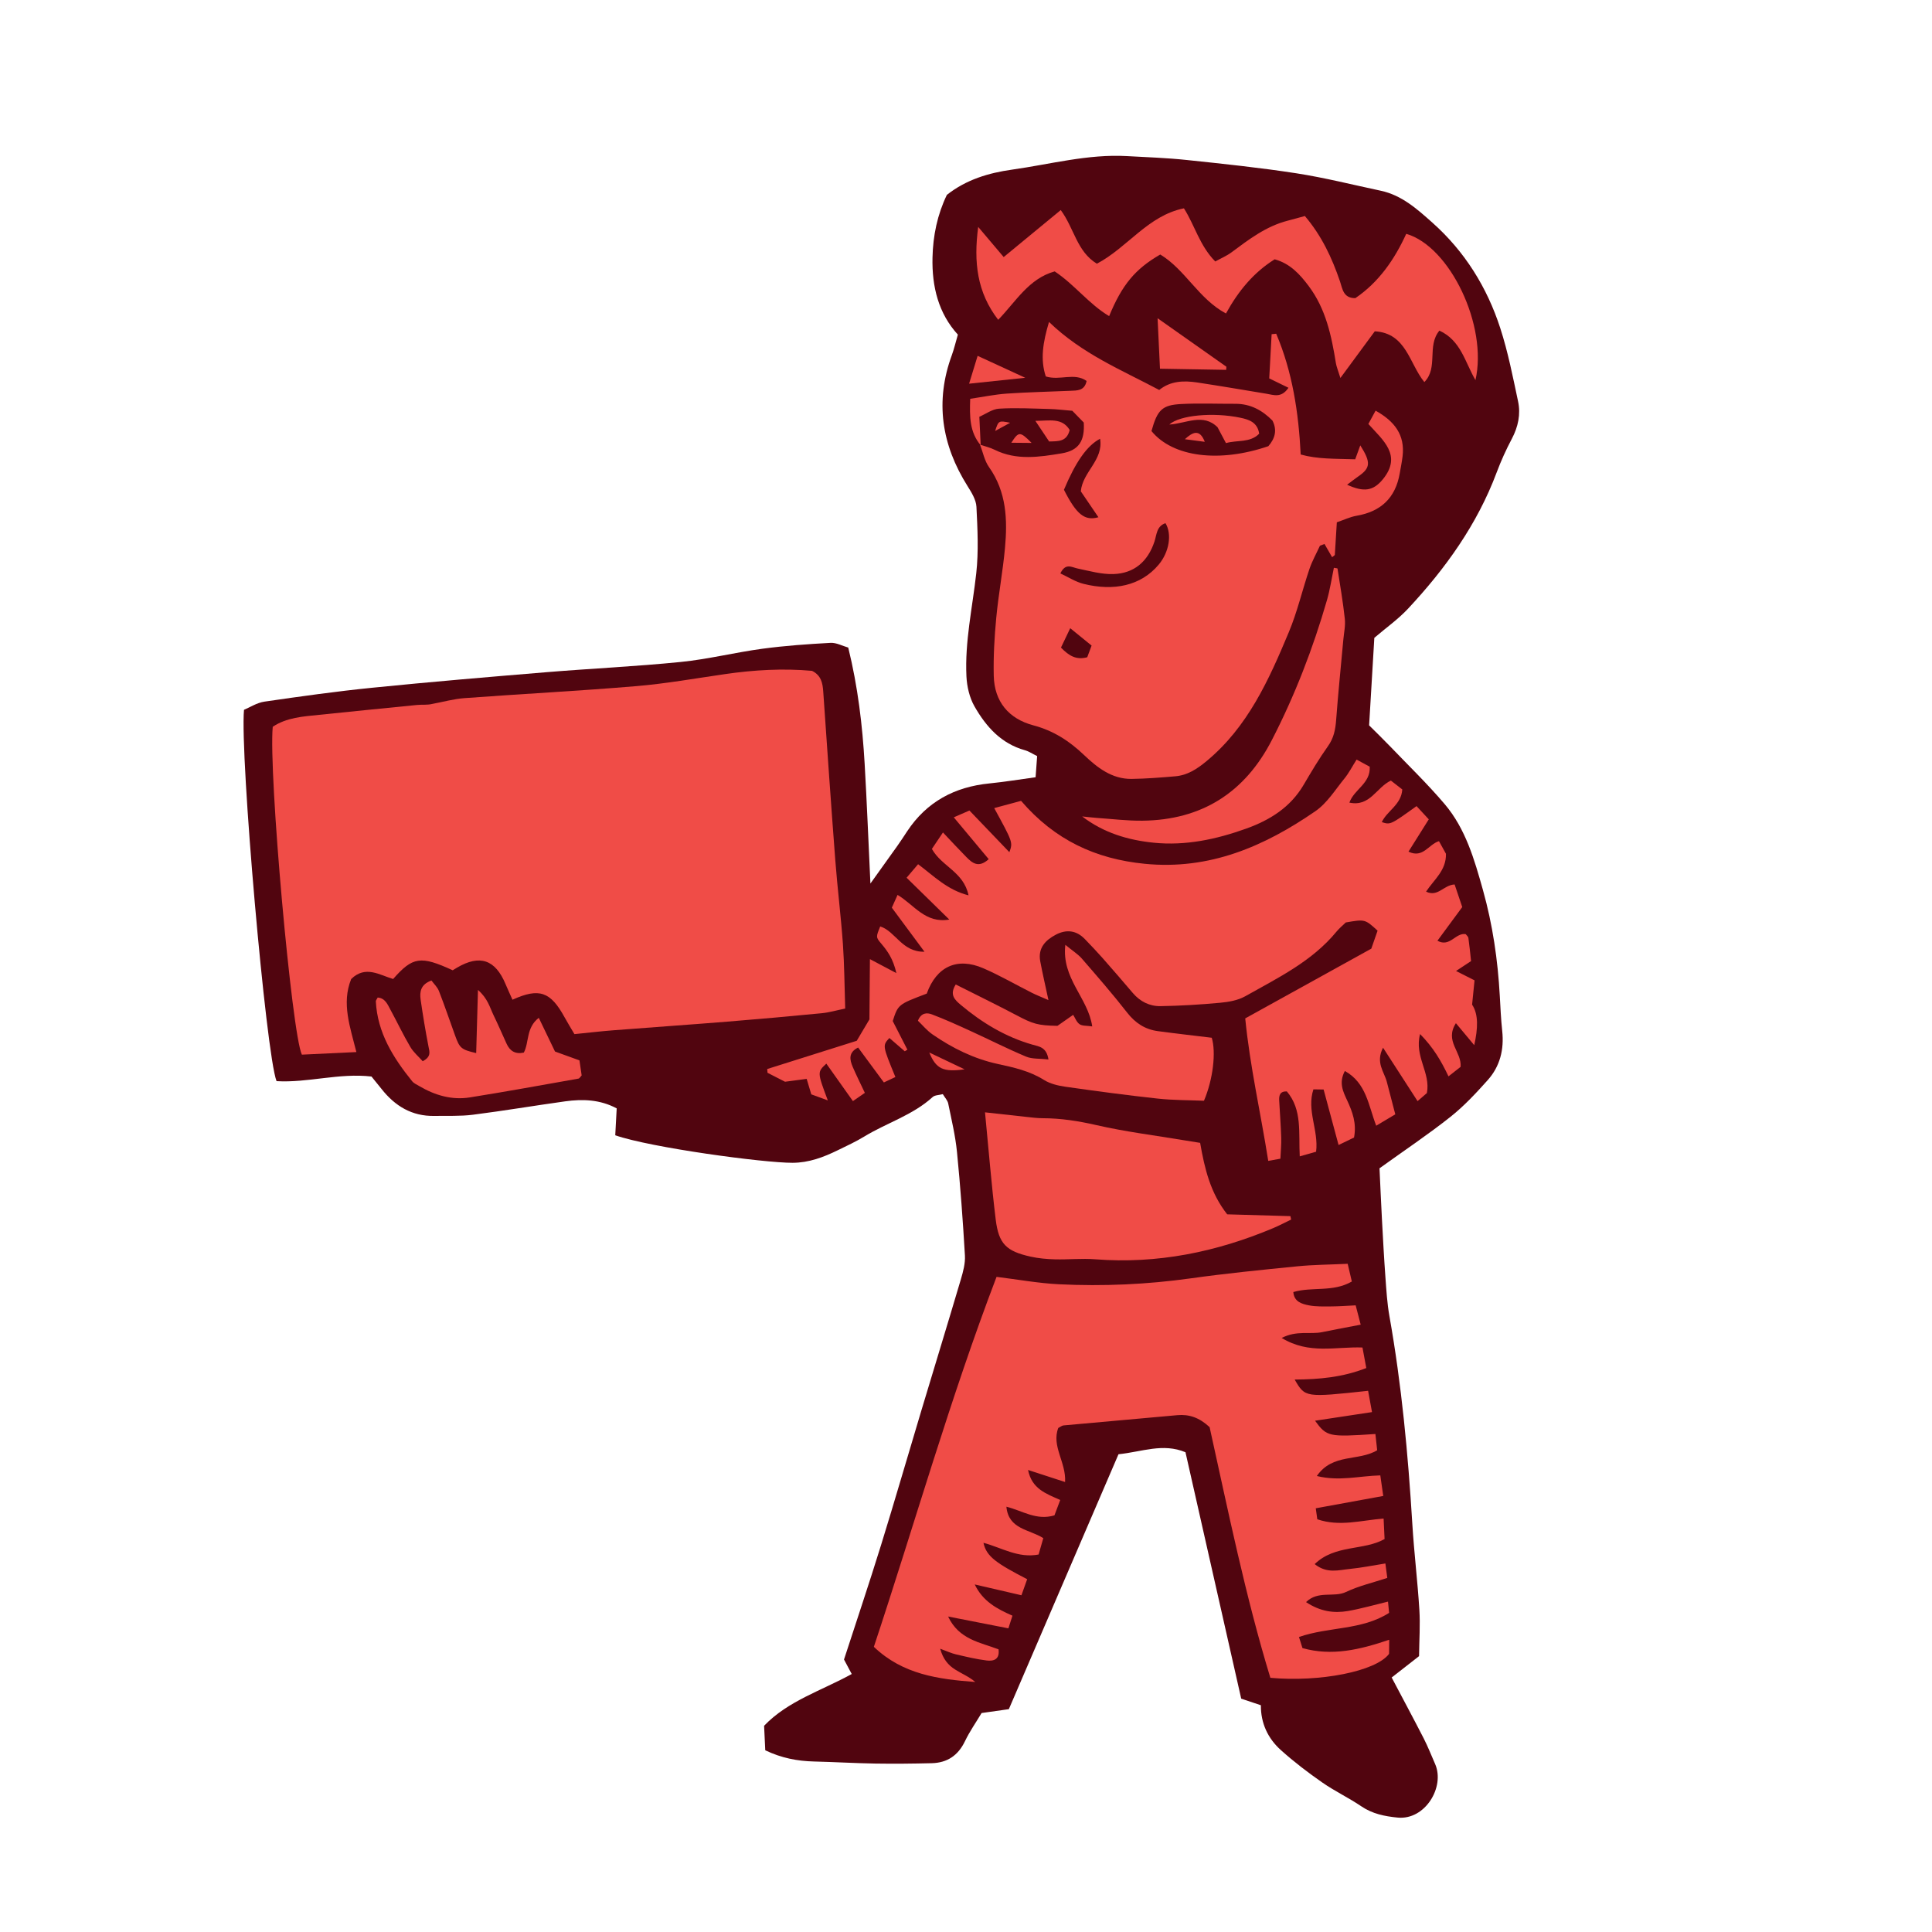 <svg version="1.1" id="svg" xmlns="http://www.w3.org/2000/svg" xmlns:xlink="http://www.w3.org/1999/xlink" x="0px" y="0px"
	 width="200px" height="200px" viewBox="0 0 200 200" enable-background="new 0 0 200 200" xml:space="preserve">
<path class="stroke" fill="#51050f"  d="M157.15,41.548c-0.542-2.546-1.043-5.118-1.845-7.587c-1.371-4.225-3.675-7.931-7.017-10.906
	c-1.578-1.405-3.175-2.849-5.351-3.311c-2.908-0.617-5.799-1.349-8.732-1.804c-3.771-0.584-7.572-0.98-11.367-1.38
	c-2.047-0.217-4.109-0.285-6.164-0.4c-4.05-0.229-7.955,0.846-11.916,1.401c-2.415,0.339-4.739,1.032-6.738,2.612
	c-0.986,2.044-1.436,4.211-1.488,6.49c-0.069,3.014,0.615,5.773,2.626,7.978c-0.244,0.837-0.394,1.491-0.622,2.114
	c-1.764,4.802-1.064,9.294,1.625,13.568c0.412,0.655,0.884,1.413,0.92,2.144c0.113,2.292,0.232,4.618-0.021,6.889
	c-0.395,3.552-1.189,7.069-1.015,10.664c0.052,1.055,0.317,2.203,0.836,3.108c1.192,2.085,2.755,3.856,5.224,4.537
	c0.396,0.109,0.753,0.357,1.259,0.605c-0.053,0.715-0.104,1.417-0.16,2.189c-1.666,0.227-3.217,0.484-4.78,0.64
	c-3.598,0.356-6.486,1.894-8.508,4.945c-0.334,0.506-0.666,1.017-1.016,1.512c-0.852,1.201-1.711,2.395-2.795,3.906
	c-0.209-4.405-0.366-8.395-0.596-12.382c-0.231-3.998-0.698-7.967-1.699-12.044c-0.604-0.171-1.229-0.521-1.834-0.488
	c-2.354,0.129-4.717,0.294-7.055,0.609c-2.82,0.381-5.604,1.081-8.434,1.367c-4.646,0.469-9.317,0.68-13.973,1.065
	c-5.988,0.495-11.976,1.001-17.953,1.603c-3.741,0.376-7.47,0.9-11.191,1.441c-0.777,0.113-1.502,0.593-2.111,0.846
	c-0.432,4.673,2.275,35.649,3.369,38.44c3.217,0.194,6.492-0.868,9.828-0.477c0.355,0.439,0.703,0.858,1.04,1.286
	c1.394,1.769,3.146,2.834,5.462,2.792c1.334-0.025,2.679,0.044,3.996-0.123c3.189-0.404,6.363-0.943,9.548-1.386
	c1.815-0.252,3.608-0.195,5.338,0.728c-0.054,0.987-0.103,1.92-0.149,2.785c3.709,1.285,15.342,2.854,18.349,2.848
	c1.698-0.004,3.207-0.577,4.686-1.3c0.927-0.453,1.87-0.886,2.747-1.421c2.327-1.417,5.014-2.207,7.077-4.088
	c0.226-0.206,0.652-0.192,1.049-0.298c0.218,0.365,0.493,0.646,0.559,0.969c0.341,1.665,0.742,3.331,0.908,5.017
	c0.354,3.563,0.613,7.138,0.822,10.713c0.049,0.815-0.184,1.673-0.421,2.473c-1.342,4.537-2.731,9.06-4.092,13.591
	c-1.397,4.647-2.743,9.311-4.178,13.946c-1.238,3.997-2.573,7.963-3.826,11.818c0.322,0.602,0.535,1.005,0.799,1.501
	c-3.148,1.735-6.6,2.775-9.071,5.359c0.043,0.903,0.081,1.731,0.12,2.536c1.672,0.803,3.318,1.118,5.039,1.161
	c2.123,0.051,4.244,0.179,6.368,0.214c1.941,0.031,3.885,0.01,5.827-0.038c1.596-0.039,2.727-0.792,3.436-2.27
	c0.496-1.031,1.162-1.98,1.727-2.923c0.92-0.13,1.754-0.249,2.819-0.4c3.782-8.797,7.582-17.627,11.351-26.389
	c2.424-0.247,4.59-1.184,6.934-0.208c1.907,8.428,3.815,16.869,5.769,25.508c0.56,0.187,1.293,0.433,2.036,0.683
	c-0.014,1.86,0.725,3.432,2.062,4.636c1.349,1.214,2.804,2.323,4.294,3.361c1.291,0.9,2.734,1.578,4.037,2.463
	c1.158,0.784,2.4,1.033,3.759,1.169c2.854,0.286,4.929-3.177,3.884-5.551c-0.391-0.888-0.744-1.797-1.186-2.66
	c-1.075-2.094-2.191-4.167-3.31-6.289c1.003-0.783,1.89-1.476,2.835-2.212c0.019-1.658,0.129-3.237,0.032-4.803
	c-0.185-2.967-0.549-5.922-0.729-8.89c-0.439-7.213-1.106-14.397-2.373-21.52c-0.233-1.312-0.312-2.654-0.41-3.986
	c-0.146-1.997-0.252-3.995-0.36-5.993c-0.096-1.799-0.172-3.599-0.253-5.31c2.641-1.898,5.066-3.519,7.344-5.326
	c1.409-1.118,2.657-2.46,3.862-3.808c1.274-1.426,1.702-3.171,1.496-5.084c-0.13-1.207-0.183-2.422-0.251-3.635
	c-0.205-3.708-0.738-7.366-1.741-10.943c-0.886-3.161-1.798-6.354-3.971-8.911c-1.76-2.073-3.726-3.972-5.61-5.938
	c-0.746-0.778-1.522-1.527-2.205-2.208c0.189-3.17,0.365-6.129,0.539-9.059c1.209-1.034,2.464-1.919,3.49-3.018
	c3.881-4.156,7.158-8.721,9.175-14.105c0.445-1.191,0.976-2.36,1.571-3.485C157.158,44.185,157.436,42.886,157.15,41.548z"/>
<path fill-rule="evenodd" clip-rule="evenodd" fill="#f04c47" class="fill" d="M59.466,107.053c-0.352-0.6-0.702-1.161-1.02-1.742
	c-1.452-2.655-2.619-3.078-5.395-1.821c-0.238-0.537-0.489-1.07-0.716-1.613c-1.06-2.544-2.664-3.09-5.026-1.706
	c-0.153,0.09-0.303,0.186-0.445,0.272c-3.312-1.522-4.139-1.409-6.166,0.902c-1.393-0.405-2.869-1.448-4.344,0.006
	c-1.017,2.516-0.109,4.959,0.538,7.558c-1.943,0.092-3.785,0.18-5.641,0.268c-1.036-2.093-3.464-29.159-3.017-33.942
	c1.43-0.957,3.124-1.066,4.805-1.236c3.378-0.341,6.755-0.696,10.135-1.022c0.529-0.052,1.07,0.021,1.574-0.108
	c1.115-0.206,2.22-0.518,3.343-0.6c5.923-0.437,11.854-0.743,17.771-1.24c3.077-0.259,6.132-0.804,9.192-1.246
	c3.012-0.436,6.029-0.609,9.005-0.338c0.951,0.468,1.102,1.269,1.163,2.156c0.402,5.812,0.802,11.625,1.246,17.434
	c0.222,2.904,0.584,5.798,0.791,8.703c0.152,2.168,0.159,4.346,0.235,6.667c-0.917,0.187-1.661,0.409-2.42,0.482
	c-3.258,0.316-6.519,0.61-9.781,0.873c-3.929,0.317-7.86,0.587-11.791,0.894C62.237,106.751,60.975,106.902,59.466,107.053z"/>
<path fill-rule="evenodd" clip-rule="evenodd" fill="#f04c47" class="fill" d="M125.218,147.737c-1.076-1.002-2.131-1.349-3.35-1.238
	c-3.925,0.356-7.85,0.7-11.773,1.06c-0.166,0.016-0.32,0.152-0.543,0.264c-0.721,1.888,0.826,3.548,0.705,5.595
	c-1.297-0.422-2.458-0.799-3.832-1.247c0.392,1.956,1.842,2.445,3.33,3.106c-0.222,0.588-0.42,1.118-0.598,1.592
	c-1.874,0.56-3.293-0.472-4.975-0.895c0.218,2.348,2.354,2.327,3.821,3.254c-0.157,0.546-0.317,1.105-0.488,1.695
	c-2.105,0.406-3.821-0.707-5.706-1.212c0.296,1.423,1.35,2.122,4.524,3.769c-0.165,0.462-0.337,0.943-0.594,1.661
	c-1.666-0.386-3.251-0.752-4.835-1.12c0.838,1.748,2.291,2.525,3.906,3.234c-0.143,0.446-0.26,0.81-0.421,1.31
	c-2.083-0.408-4.073-0.797-6.242-1.223c1.124,2.39,3.33,2.676,5.222,3.396c0.143,1.077-0.545,1.24-1.226,1.156
	c-1.077-0.132-2.142-0.392-3.2-0.639c-0.457-0.106-0.891-0.314-1.615-0.579c0.297,1.087,0.838,1.697,1.521,2.137
	c0.686,0.44,1.459,0.746,2.111,1.306c-3.797-0.281-7.508-0.773-10.498-3.64c4.246-12.796,7.881-25.682,12.701-38.298
	c2.191,0.268,4.336,0.664,6.493,0.768c4.551,0.22,9.087,0.019,13.61-0.614c3.662-0.513,7.346-0.879,11.024-1.245
	c1.681-0.167,3.378-0.175,5.222-0.262c0.133,0.562,0.277,1.182,0.43,1.835c-1.966,1.132-4.077,0.512-6.055,1.089
	c0.069,0.998,0.872,1.233,1.598,1.375c0.762,0.149,1.565,0.115,2.352,0.113c0.779-0.003,1.56-0.066,2.502-0.111
	c0.15,0.577,0.312,1.194,0.521,2c-1.422,0.274-2.712,0.508-3.994,0.774c-1.242,0.257-2.607-0.209-4.188,0.602
	c2.853,1.732,5.601,0.885,8.365,0.988c0.136,0.725,0.261,1.405,0.396,2.126c-2.455,0.961-4.869,1.177-7.415,1.191
	c1.081,1.868,1.089,1.869,7.603,1.166c0.118,0.644,0.238,1.303,0.403,2.204c-2.082,0.315-3.966,0.601-5.897,0.893
	c1.214,1.659,1.399,1.698,6.249,1.374c0.063,0.563,0.124,1.133,0.183,1.682c-1.938,1.17-4.611,0.289-6.246,2.667
	c2.326,0.572,4.348-0.003,6.57-0.064c0.1,0.701,0.197,1.375,0.305,2.13c-2.409,0.44-4.651,0.85-6.986,1.276
	c0.074,0.522,0.119,0.849,0.158,1.136c2.314,0.796,4.524,0.107,6.864-0.072c0.035,0.742,0.065,1.375,0.101,2.119
	c-2.168,1.224-5.125,0.549-7.236,2.595c1.271,1.017,2.484,0.614,3.629,0.501c1.192-0.116,2.373-0.358,3.691-0.567
	c0.066,0.508,0.118,0.897,0.197,1.497c-1.457,0.481-2.94,0.819-4.281,1.457c-1.261,0.599-2.868-0.187-4.13,1.046
	c1.462,0.971,2.874,1.172,4.327,0.923c1.354-0.233,2.681-0.621,4.157-0.974c0.047,0.471,0.079,0.802,0.115,1.166
	c-2.841,1.814-6.245,1.42-9.331,2.497c0.153,0.486,0.258,0.814,0.362,1.148c3.044,0.855,5.922,0.175,8.981-0.863
	c-0.007,0.69-0.014,1.185-0.016,1.459c-1.36,1.826-7.197,2.948-12.289,2.481C128.921,165.208,127.145,156.433,125.218,147.737z"/>
<path fill-rule="evenodd" clip-rule="evenodd" fill="#f04c47" class="fill" d="M81.266,111.982c-0.546-0.279-1.179-0.603-1.812-0.927
	c-0.012-0.13-0.023-0.26-0.033-0.39c3.117-0.983,6.235-1.966,9.268-2.923c0.516-0.867,0.944-1.59,1.314-2.214
	c0.018-2.09,0.032-4.063,0.051-6.239c0.979,0.517,1.673,0.885,2.739,1.448c-0.336-1.48-0.911-2.28-1.568-3.055
	c-0.568-0.669-0.546-0.688-0.105-1.778c1.584,0.495,2.243,2.67,4.583,2.62c-1.255-1.694-2.281-3.08-3.381-4.562
	c0.17-0.376,0.355-0.792,0.593-1.322c1.716,1.021,2.87,2.983,5.356,2.553c-1.543-1.512-2.933-2.872-4.421-4.331
	c0.457-0.537,0.787-0.926,1.191-1.399c1.635,1.222,3.021,2.666,5.222,3.223c-0.502-2.438-2.779-2.984-3.794-4.806
	c0.288-0.43,0.644-0.958,1.146-1.704c0.87,0.918,1.628,1.742,2.414,2.537c0.612,0.622,1.266,1.185,2.321,0.227
	c-1.169-1.4-2.312-2.767-3.615-4.33c0.656-0.285,1.162-0.506,1.621-0.706c1.438,1.5,2.767,2.887,4.134,4.314
	c0.368-1.02,0.368-1.02-1.569-4.564c0.997-0.269,1.939-0.523,2.782-0.75c3.488,4.058,7.711,6.014,12.8,6.516
	c6.711,0.663,12.382-1.801,17.676-5.454c1.205-0.831,2.045-2.209,2.999-3.378c0.451-0.552,0.78-1.203,1.256-1.955
	c0.511,0.276,0.952,0.515,1.36,0.737c0.096,1.744-1.61,2.328-2.106,3.717c2.146,0.457,2.786-1.573,4.296-2.281
	c0.362,0.282,0.777,0.604,1.181,0.918c-0.104,1.589-1.569,2.198-2.122,3.381c0.893,0.286,0.893,0.286,3.597-1.657
	c0.407,0.441,0.835,0.903,1.267,1.37c-0.719,1.144-1.384,2.203-2.101,3.344c1.507,0.731,2.082-0.766,3.157-1.085
	c0.267,0.481,0.525,0.948,0.723,1.307c0.035,1.736-1.235,2.664-2.059,3.917c1.231,0.598,1.801-0.685,2.955-0.742
	c0.256,0.755,0.531,1.575,0.79,2.339c-0.895,1.213-1.704,2.312-2.569,3.487c1.302,0.715,1.872-0.862,2.926-0.683
	c0.084,0.115,0.258,0.248,0.28,0.402c0.112,0.777,0.184,1.559,0.275,2.388c-0.49,0.323-0.936,0.617-1.555,1.025
	c0.658,0.332,1.208,0.61,1.915,0.968c-0.071,0.717-0.146,1.466-0.252,2.515c0.682,1.026,0.599,2.495,0.221,4.196
	c-0.635-0.758-1.267-1.517-1.898-2.276c-1.196,1.873,0.608,2.938,0.488,4.519c-0.327,0.257-0.732,0.576-1.255,0.985
	c-0.749-1.572-1.542-2.956-2.942-4.379c-0.616,2.338,1.117,3.993,0.705,6.109c-0.244,0.213-0.634,0.549-0.965,0.834
	c-1.186-1.835-2.307-3.571-3.573-5.531c-0.797,1.548,0.117,2.487,0.387,3.52c0.287,1.099,0.573,2.199,0.88,3.377
	c-0.717,0.428-1.263,0.754-1.974,1.18c-0.812-2.106-1.011-4.415-3.245-5.667c-0.662,1.232-0.169,2.167,0.243,3.059
	c0.542,1.176,0.987,2.344,0.706,3.832c-0.461,0.223-0.975,0.471-1.601,0.773c-0.545-2.018-1.042-3.864-1.548-5.744
	c-0.452-0.007-0.736-0.012-1.056-0.017c-0.722,2.186,0.553,4.221,0.278,6.455c-0.483,0.138-0.972,0.276-1.693,0.481
	c-0.131-2.435,0.279-4.825-1.338-6.725c-0.732-0.022-0.816,0.435-0.789,0.959c0.066,1.274,0.171,2.547,0.21,3.822
	c0.023,0.709-0.052,1.421-0.085,2.186c-0.478,0.086-0.808,0.146-1.259,0.226c-0.784-4.978-1.896-9.79-2.382-14.75
	c4.466-2.471,8.753-4.842,13.051-7.219c0.241-0.689,0.455-1.303,0.65-1.863c-1.306-1.193-1.306-1.193-3.289-0.85
	c-0.277,0.271-0.657,0.579-0.963,0.948c-2.536,3.088-6.066,4.785-9.437,6.687c-0.763,0.43-1.729,0.599-2.622,0.681
	c-2.048,0.191-4.106,0.313-6.164,0.348c-1.125,0.018-2.114-0.476-2.871-1.368c-1.021-1.203-2.053-2.398-3.098-3.582
	c-0.602-0.681-1.23-1.339-1.862-1.995c-0.877-0.912-1.915-1.022-2.994-0.457c-1.087,0.57-1.878,1.391-1.622,2.757
	c0.23,1.235,0.518,2.459,0.85,4.018c-0.697-0.304-1.216-0.504-1.712-0.753c-1.679-0.845-3.312-1.798-5.033-2.542
	c-2.722-1.176-4.851-0.169-5.854,2.624c-2.966,1.124-2.966,1.124-3.521,2.843c0.461,0.901,0.988,1.931,1.517,2.96
	c-0.091,0.056-0.18,0.111-0.271,0.167c-0.531-0.459-1.062-0.917-1.592-1.375c-0.721,0.78-0.721,0.78,0.622,4.041
	c-0.386,0.181-0.78,0.366-1.193,0.56c-0.926-1.252-1.775-2.404-2.667-3.613c-1.033,0.518-0.873,1.266-0.552,2.018
	c0.378,0.877,0.807,1.732,1.25,2.674c-0.526,0.363-0.903,0.623-1.235,0.853c-0.953-1.341-1.846-2.602-2.752-3.878
	c-0.946,0.876-0.946,0.876,0.153,3.805c-0.701-0.257-1.208-0.442-1.711-0.627c-0.153-0.513-0.288-0.965-0.479-1.602
	C82.772,111.782,82.082,111.874,81.266,111.982z"/>
<path fill-rule="evenodd" clip-rule="evenodd" fill="#f04c47" class="fill" d="M101.521,46.094c-1.151-1.359-1.152-2.964-1.086-4.811
	c1.309-0.192,2.546-0.451,3.795-0.538c2.18-0.152,4.367-0.19,6.55-0.289c0.709-0.033,1.493,0.026,1.706-1.021
	c-1.292-0.902-2.749-0.005-4.226-0.466c-0.584-1.758-0.3-3.517,0.333-5.641c3.435,3.315,7.492,4.961,11.41,7.042
	c1.162-0.944,2.538-0.986,3.932-0.776c2.392,0.363,4.775,0.768,7.161,1.164c0.757,0.125,1.546,0.475,2.286-0.616
	c-0.612-0.299-1.166-0.569-1.991-0.971c0.078-1.437,0.162-3.005,0.247-4.575c0.157-0.016,0.315-0.032,0.474-0.048
	c1.675,3.941,2.316,8.122,2.536,12.502c1.745,0.489,3.492,0.426,5.643,0.497c0.103-0.286,0.292-0.804,0.525-1.442
	c1.135,1.783,1.043,2.349-0.199,3.208c-0.365,0.253-0.713,0.53-1.165,0.866c1.729,0.789,2.707,0.655,3.707-0.571
	c2.021-2.483-0.014-4.049-1.506-5.72c0.263-0.482,0.485-0.891,0.748-1.376c1.936,1.079,3.06,2.491,2.794,4.723
	c-0.074,0.602-0.195,1.197-0.3,1.794c-0.443,2.522-1.952,3.931-4.461,4.362c-0.684,0.118-1.329,0.435-2.046,0.678
	c-0.077,1.254-0.144,2.321-0.208,3.388c-0.095,0.074-0.187,0.148-0.28,0.223c-0.264-0.457-0.526-0.914-0.79-1.371
	c-0.157,0.063-0.313,0.125-0.472,0.187c-0.365,0.799-0.802,1.574-1.084,2.401c-0.737,2.175-1.253,4.436-2.137,6.546
	c-2.062,4.934-4.247,9.818-8.53,13.359c-0.964,0.798-1.957,1.452-3.214,1.559c-1.508,0.128-3.021,0.252-4.534,0.271
	c-2.041,0.025-3.573-1.188-4.923-2.477c-1.531-1.459-3.169-2.518-5.238-3.067c-2.555-0.678-4.047-2.454-4.105-5.146
	c-0.045-1.994,0.071-4,0.259-5.987c0.228-2.412,0.681-4.801,0.902-7.213c0.27-2.936,0.167-5.819-1.65-8.387
	c-0.471-0.663-0.63-1.545-0.934-2.327c0.508,0.174,1.041,0.296,1.519,0.533c2.261,1.121,4.628,0.751,6.937,0.369
	c1.793-0.297,2.402-1.316,2.284-3.192c-0.381-0.39-0.834-0.856-1.185-1.215c-0.909-0.074-1.626-0.167-2.346-0.185
	c-1.745-0.044-3.499-0.138-5.237-0.034c-0.698,0.041-1.369,0.548-2.041,0.839C101.435,44.297,101.478,45.195,101.521,46.094z
	 M119.2,44.623c2.216,2.705,7.024,3.303,12.1,1.565c0.677-0.778,0.938-1.641,0.425-2.649c-1.058-1.077-2.297-1.745-3.851-1.738
	c-1.869,0.008-3.743-0.074-5.608,0.024C120.296,41.928,119.808,42.441,119.2,44.623z M120.651,54.16
	c-0.931,0.306-0.908,1.205-1.142,1.905c-0.687,2.063-2.097,3.292-4.246,3.362c-1.229,0.04-2.482-0.32-3.71-0.575
	c-0.625-0.131-1.244-0.609-1.785,0.507c0.804,0.372,1.562,0.872,2.393,1.08c3.111,0.781,5.944,0.221,7.799-2.003
	C121.024,57.156,121.347,55.311,120.651,54.16z M111.884,50.861c0.199-2.042,2.362-3.221,1.997-5.442
	c-1.368,0.713-2.544,2.432-3.742,5.282c1.301,2.568,2.153,3.246,3.569,2.843C113.075,52.615,112.442,51.682,111.884,50.861z
	 M110.79,65.032c-0.422,0.884-0.706,1.481-0.959,2.007c0.849,0.87,1.595,1.304,2.72,0.999c0.12-0.32,0.261-0.695,0.451-1.208
	C112.349,66.298,111.714,65.782,110.79,65.032z"/>
<path fill-rule="evenodd" clip-rule="evenodd" fill="#f04c47" class="fill" d="M127.04,125.707c2.127,0.062,4.334,0.125,6.543,0.188
	c0.025,0.118,0.051,0.235,0.076,0.353c-0.616,0.295-1.221,0.618-1.849,0.883c-5.896,2.481-12.004,3.729-18.429,3.23
	c-1.386-0.107-2.788,0.042-4.182,0.005c-0.842-0.022-1.699-0.099-2.519-0.282c-2.513-0.56-3.296-1.314-3.606-3.851
	c-0.44-3.594-0.726-7.206-1.106-11.085c1.648,0.183,2.995,0.336,4.343,0.479c0.541,0.058,1.085,0.129,1.626,0.13
	c1.884,0.002,3.705,0.289,5.552,0.712c3.002,0.688,6.073,1.068,9.114,1.576c0.525,0.088,1.05,0.168,1.635,0.263
	C124.701,120.982,125.305,123.508,127.04,125.707z"/>
<path fill-rule="evenodd" clip-rule="evenodd" fill="#f04c47" class="fill" d="M142.317,34.297c-1.186,1.61-2.249,3.054-3.559,4.832
	c-0.25-0.811-0.406-1.166-0.466-1.536c-0.457-2.833-1.038-5.612-2.817-7.982c-0.922-1.228-1.92-2.326-3.521-2.769
	c-2.172,1.363-3.74,3.246-5.042,5.609c-2.829-1.508-4.217-4.549-6.803-6.105c-2.59,1.496-3.953,3.128-5.292,6.379
	c-2.098-1.254-3.559-3.249-5.634-4.629c-2.683,0.739-4.015,3.119-5.85,5.01c-2.196-2.847-2.553-5.976-2.071-9.616
	c0.973,1.15,1.784,2.112,2.64,3.122c2.082-1.715,3.977-3.275,5.907-4.866c1.399,1.901,1.665,4.293,3.74,5.553
	c3.187-1.68,5.279-4.979,9.01-5.733c1.131,1.775,1.621,3.859,3.245,5.502c0.589-0.326,1.182-0.577,1.686-0.95
	c1.799-1.337,3.578-2.7,5.808-3.272c0.576-0.148,1.148-0.311,1.782-0.484c1.745,2.053,2.808,4.338,3.634,6.763
	c0.259,0.764,0.333,1.753,1.592,1.738c2.427-1.648,4.06-4.012,5.267-6.658c4.537,1.314,8.455,9.531,7.166,15.145
	c-1.092-1.873-1.5-4.101-3.733-5.124c-1.327,1.601-0.085,3.833-1.557,5.325C145.887,37.654,145.595,34.482,142.317,34.297z"/>
<path fill-rule="evenodd" clip-rule="evenodd" fill="#f04c47" class="fill" d="M108.537,109.675c-0.2-1.29-0.972-1.336-1.657-1.533
	c-2.791-0.798-5.215-2.264-7.426-4.119c-0.625-0.526-1.185-1.054-0.516-2.109c2.121,1.069,4.229,2.097,6.303,3.189
	c1.679,0.885,2.168,1.056,4.227,1.092c0.395-0.275,0.838-0.585,1.627-1.138c0.195,0.305,0.348,0.751,0.66,0.967
	c0.282,0.196,0.739,0.144,1.312,0.23c-0.432-2.974-3.19-4.948-2.783-8.445c0.777,0.64,1.318,0.973,1.716,1.432
	c1.591,1.835,3.188,3.669,4.681,5.583c0.842,1.079,1.849,1.739,3.172,1.918c1.859,0.251,3.725,0.459,5.587,0.686
	c0.46,1.487,0.138,4.315-0.806,6.522c-1.547-0.066-3.179-0.049-4.791-0.224c-3.189-0.347-6.373-0.774-9.552-1.227
	c-0.763-0.109-1.583-0.304-2.222-0.705c-1.482-0.93-3.115-1.291-4.778-1.651c-2.465-0.534-4.694-1.636-6.758-3.061
	c-0.576-0.398-1.037-0.966-1.509-1.417c0.342-0.862,0.96-0.84,1.439-0.659c1.351,0.511,2.67,1.11,3.984,1.712
	c1.925,0.879,3.813,1.841,5.764,2.659C106.84,109.644,107.612,109.569,108.537,109.675z"/>
<path fill-rule="evenodd" clip-rule="evenodd" fill="#f04c47" class="fill" d="M112.028,84.518c0.515,0.052,1.026,0.117,1.541,0.153
	c1.566,0.107,3.134,0.306,4.699,0.287c6.135-0.071,10.596-2.905,13.396-8.349c2.39-4.64,4.258-9.488,5.707-14.497
	c0.313-1.089,0.479-2.222,0.711-3.333c0.188,0.038,0.372,0.045,0.377,0.081c0.27,1.733,0.568,3.462,0.757,5.204
	c0.077,0.702-0.089,1.433-0.154,2.149c-0.251,2.775-0.538,5.547-0.745,8.325c-0.074,0.99-0.246,1.869-0.85,2.712
	c-0.912,1.278-1.716,2.639-2.514,3.994c-1.365,2.326-3.479,3.647-5.935,4.53c-3.107,1.117-6.302,1.799-9.606,1.461
	C116.771,86.965,114.242,86.217,112.028,84.518z"/>
<path fill-rule="evenodd" clip-rule="evenodd" fill="#f04c47" class="fill" d="M49.479,102.477c1.029,0.908,1.224,1.809,1.601,2.589
	c0.475,0.979,0.907,1.979,1.357,2.97c0.34,0.747,0.88,1.121,1.79,0.929c0.567-1.078,0.214-2.561,1.548-3.6
	c0.571,1.187,1.106,2.299,1.679,3.488c0.791,0.286,1.633,0.59,2.531,0.917c0.086,0.585,0.162,1.105,0.229,1.556
	c-0.161,0.169-0.23,0.313-0.322,0.33c-3.752,0.662-7.498,1.35-11.258,1.948c-1.861,0.296-3.604-0.217-5.218-1.166
	c-0.261-0.153-0.566-0.283-0.748-0.507c-1.964-2.431-3.595-5.021-3.762-8.271c-0.005-0.101,0.099-0.208,0.194-0.395
	c0.777,0.06,1.022,0.715,1.322,1.267c0.694,1.278,1.318,2.597,2.057,3.848c0.337,0.57,0.878,1.021,1.281,1.477
	c0.915-0.48,0.7-0.989,0.594-1.543c-0.311-1.603-0.578-3.215-0.81-4.831c-0.113-0.808-0.002-1.578,1.119-1.982
	c0.261,0.356,0.619,0.684,0.776,1.088c0.593,1.523,1.117,3.074,1.674,4.611c0.475,1.315,0.633,1.453,2.182,1.816
	C49.354,106.938,49.411,104.892,49.479,102.477z"/>
<path fill-rule="evenodd" clip-rule="evenodd" fill="#f04c47" class="fill" d="M126.932,38.287c-2.2-0.038-4.397-0.076-6.851-0.117
	c-0.079-1.663-0.153-3.247-0.248-5.225c2.553,1.799,4.837,3.409,7.123,5.02C126.947,38.072,126.94,38.179,126.932,38.287z"/>
<path fill-rule="evenodd" clip-rule="evenodd" fill="#f04c47" class="fill" d="M100.32,39.72c0.31-1.012,0.576-1.885,0.883-2.883
	c1.625,0.748,3.079,1.419,4.929,2.271C104.022,39.33,102.304,39.51,100.32,39.72z"/>
<path fill-rule="evenodd" clip-rule="evenodd" fill="#f04c47" class="fill" d="M99.852,110.696c-2.205,0.31-2.955-0.038-3.653-1.739
	C97.599,109.624,98.726,110.161,99.852,110.696z"/>
<path fill-rule="evenodd" clip-rule="evenodd" fill="#f04c47" class="fill" d="M121.048,43.949c1.061-0.98,4.566-1.291,7.36-0.703
	c0.883,0.186,1.769,0.467,1.942,1.652c-0.955,0.964-2.243,0.632-3.439,0.971c-0.3-0.563-0.574-1.082-0.869-1.637
	C124.552,42.746,122.812,43.837,121.048,43.949z"/>
<path fill-rule="evenodd" clip-rule="evenodd" fill="#f04c47" class="fill" d="M124.718,45.737c-0.688-0.09-1.375-0.179-2.062-0.269
	C123.435,44.757,124.179,44.338,124.718,45.737z"/>
<path fill-rule="evenodd" clip-rule="evenodd" fill="#f04c47" class="fill" d="M107.181,43.567c1.467-0.003,2.756-0.357,3.552,0.944
	c-0.303,1.24-1.19,1.163-2.126,1.191C108.201,45.096,107.776,44.461,107.181,43.567z"/>
<path fill-rule="evenodd" clip-rule="evenodd" fill="#f04c47" class="fill" d="M106.792,45.852c-0.896-0.008-1.461-0.013-2.1-0.019
	C105.452,44.651,105.589,44.639,106.792,45.852z"/>
<path fill-rule="evenodd" clip-rule="evenodd" fill="#f04c47" class="fill" d="M104.571,43.764c-0.582,0.317-0.998,0.545-1.555,0.849
	C103.372,43.53,103.372,43.53,104.571,43.764z"/>
</svg>
